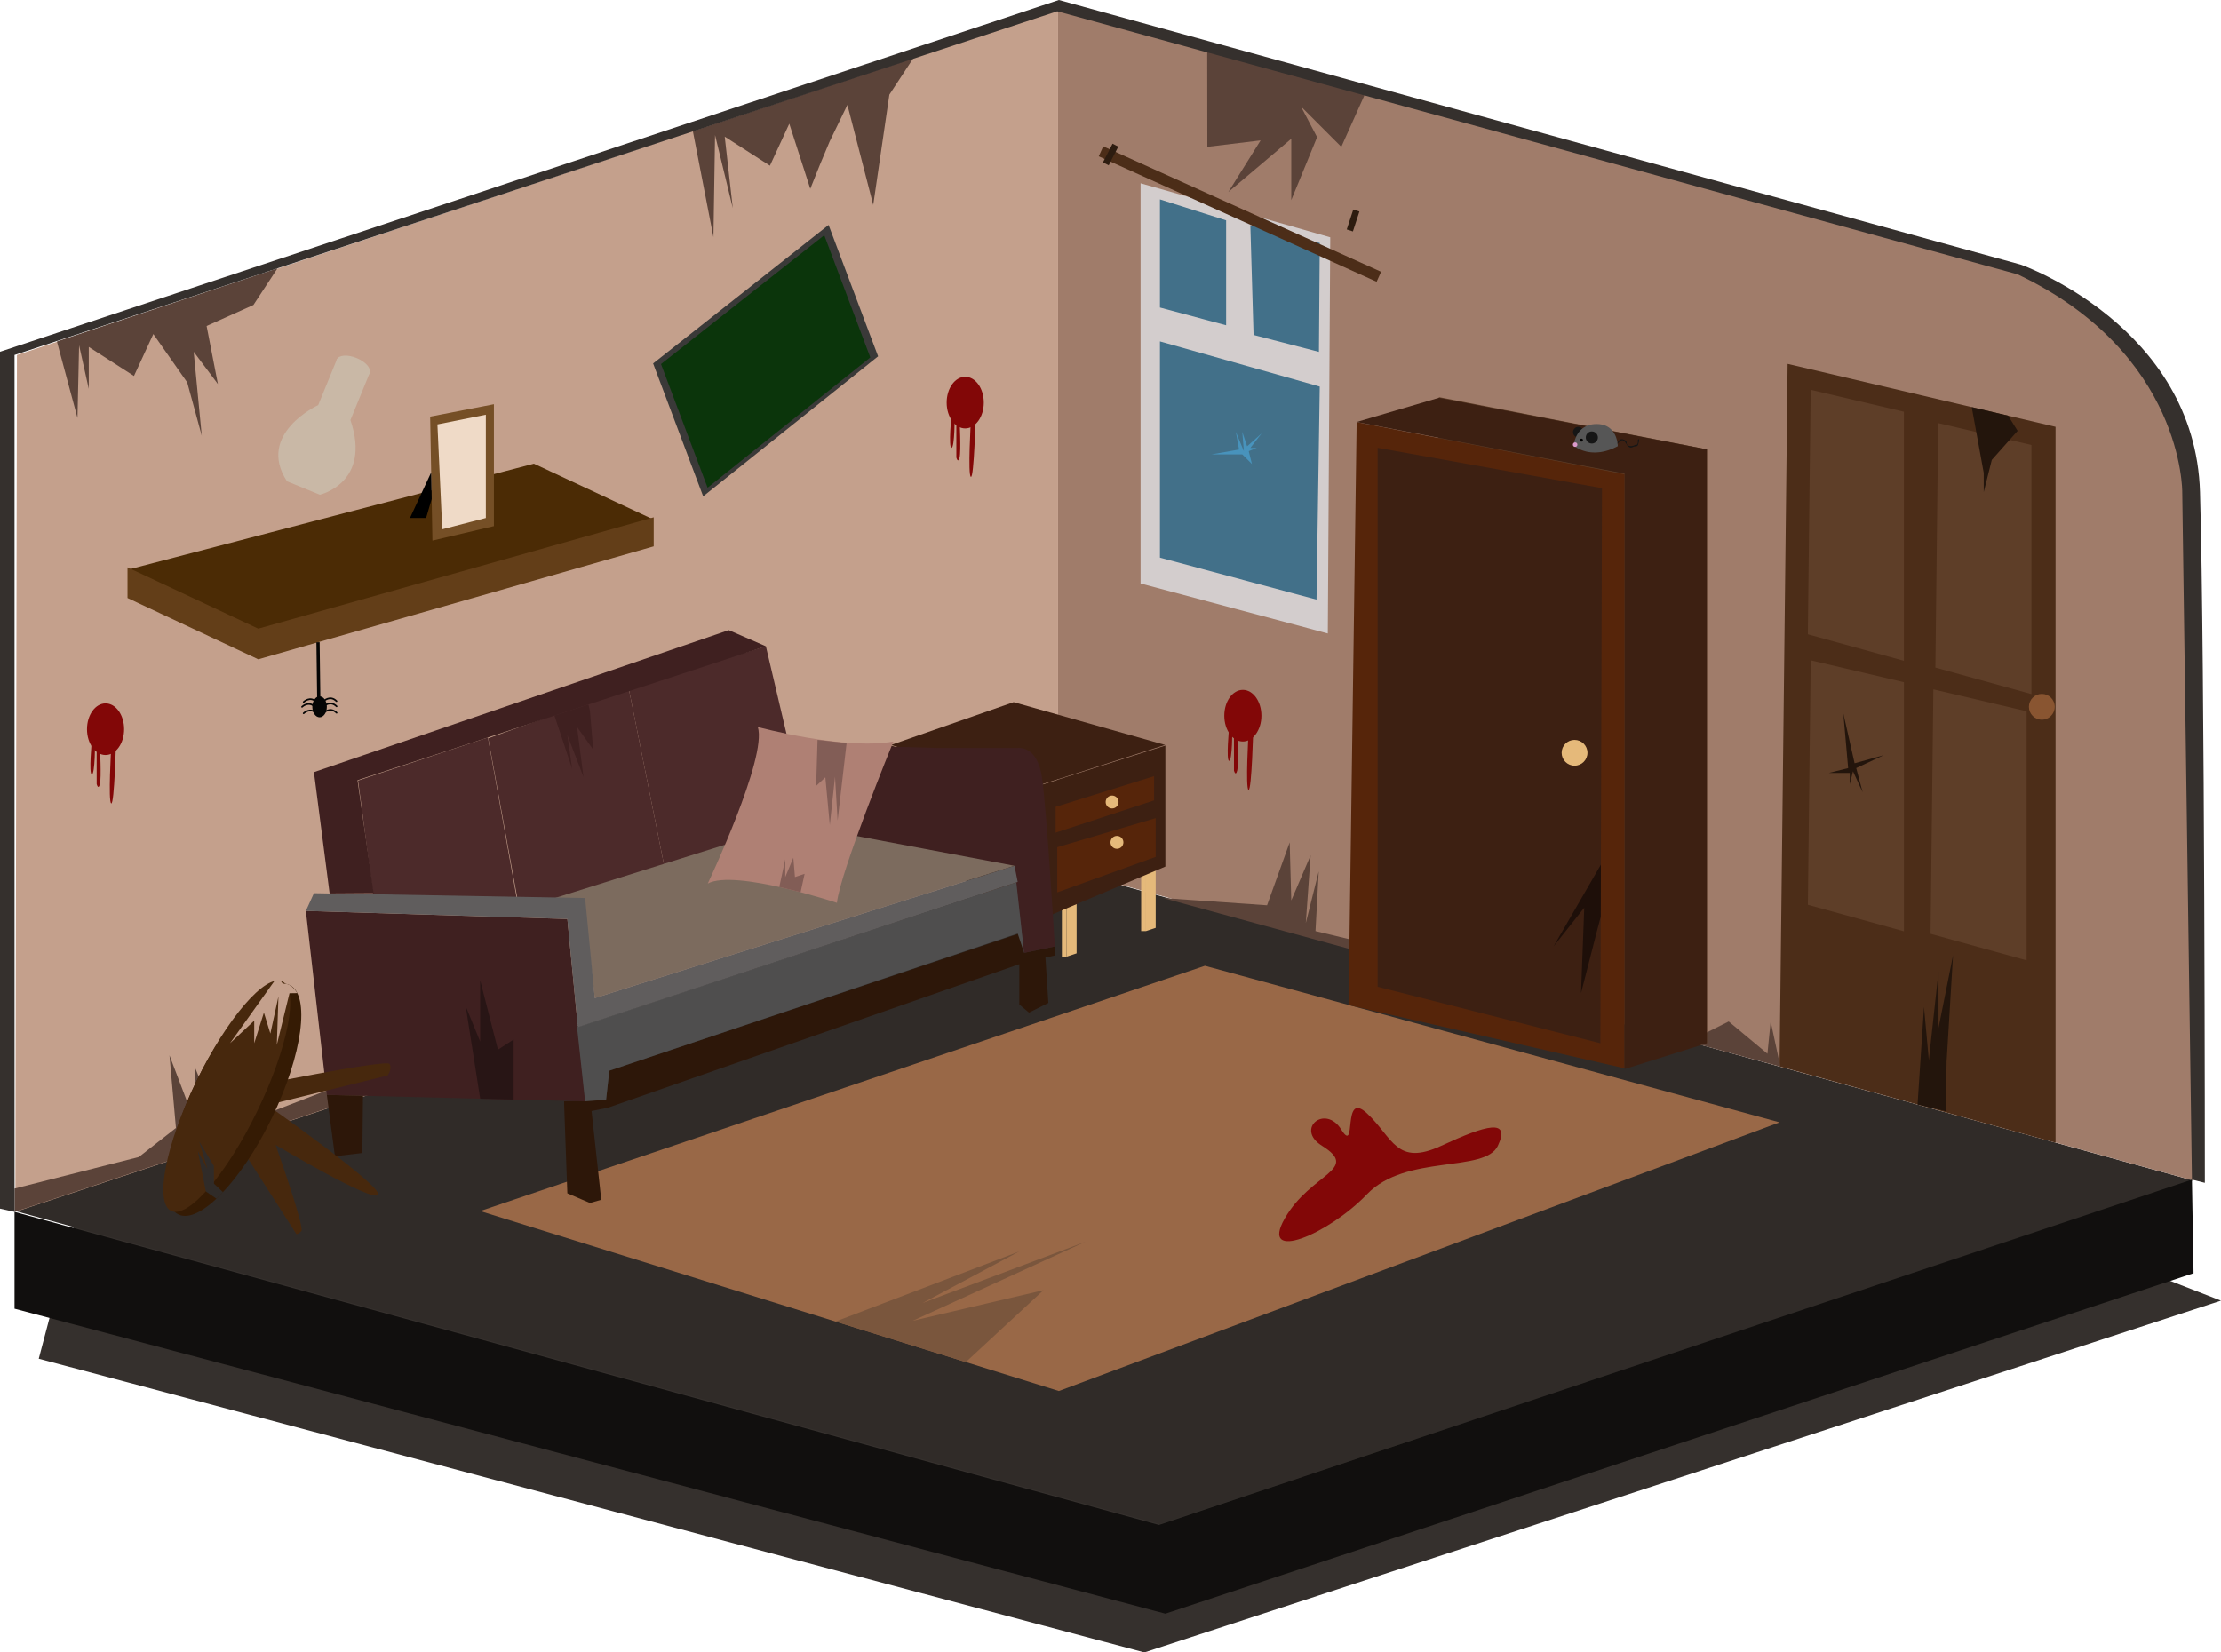 <svg id="Calque_1" data-name="Calque 1" xmlns="http://www.w3.org/2000/svg" viewBox="0 0 1376 1024"><defs><style>.cls-1{fill:#35302d;}.cls-2{fill:#302b28;}.cls-3{fill:#3a1c05;}.cls-4{fill:#c4a08c;}.cls-5{fill:#a07c6a;}.cls-6{fill:#4c2a2a;}.cls-7{fill:#3a3938;}.cls-8{fill:#0b350b;}.cls-9{fill:#996847;}.cls-10{fill:#820707;}.cls-11{fill:#4c2d18;}.cls-12{fill:#5e3e28;}.cls-13{fill:#895531;}.cls-14{fill:#23150c;}.cls-15{fill:#5b4339;}.cls-16{fill:#110f0e;}.cls-17,.cls-36,.cls-38{fill:none;stroke-miterlimit:10;}.cls-17{stroke:#e0d082;stroke-width:4px;}.cls-18{fill:#3f2020;}.cls-19{fill:#2d1709;}.cls-20{fill:#e5b97a;}.cls-21{fill:#3d2012;}.cls-22{fill:#4f4e4e;}.cls-23{fill:#56250a;}.cls-24{fill:#4b2b05;}.cls-25{fill:#633e18;}.cls-26{fill:#c9b8a6;}.cls-27{fill:#754f26;}.cls-28{fill:#efdac7;}.cls-29{fill:#d3cdcd;}.cls-30{fill:#427089;}.cls-31{fill:#4893bc;}.cls-32{fill:#2d1c10;}.cls-33{fill:#7c6b5e;}.cls-34{fill:#605d5d;}.cls-35{fill:#af8074;}.cls-36,.cls-38{stroke:#050505;}.cls-36{stroke-width:2px;}.cls-37{fill:#050505;}.cls-38{stroke-linecap:round;}.cls-39{fill:#825d56;}.cls-40{fill:#7a563d;}.cls-41{fill:#47280d;}.cls-42{fill:#351b04;}.cls-43{fill:#281515;}.cls-44{fill:#1e0f09;}.cls-45{fill:#161616;}.cls-46{fill:#565656;}.cls-47{fill:#db9aca;}</style></defs><polygon class="cls-1" points="24 842 709 1024 1376 806 1340 792 57 717 24 842"/><polygon class="cls-2" points="9.5 750.5 654.5 537.5 1358.5 731.5 718.5 944.5 9.5 750.5"/><path class="cls-3" d="M919,581" transform="translate(-287.5 -49.5)"/><polygon class="cls-4" points="9.5 751 10.5 220 75.39 198.47 655.5 6 655.5 537 9.5 751"/><path class="cls-5" d="M943,56l597,163s104,42,106,159,0,403,0,403L943,587Z" transform="translate(-287.5 -49.5)"/><polygon class="cls-6" points="474.5 400.5 502.5 519.5 413.5 546.5 389.5 426.5 474.5 400.5"/><polygon class="cls-7" points="404.63 225.24 513.35 139.41 544.02 220.82 435.65 307.59 404.63 225.24"/><polygon class="cls-8" points="409.52 225.62 510.66 145.77 539.19 221.51 438.38 302.23 409.52 225.62"/><polygon class="cls-9" points="297.5 750.5 656 862 1102.5 695.5 746.5 598.5 297.5 750.5"/><path class="cls-10" d="M1106.5,759.5c-16.73-10.45,2-26,12-10s0-25,16-10,18,33,46,20,43-17,35,0-57,5-81,30-67,43-51,15S1130.5,774.5,1106.5,759.5Z" transform="translate(-287.5 -49.5)"/><path class="cls-10" d="M877,306s-2,21,0,21,2-20,2-20l1,2v24s1,4,2,0,0-23,0-23h7s-2,34,0,35,3-39,3-39Z" transform="translate(-287.5 -49.5)"/><path class="cls-10" d="M1134,343s-2,21,0,21,2-20,2-20l1,2v24s1,4,2,0,0-23,0-23h7s-2,34,0,35,3-39,3-39Z" transform="translate(-287.5 -49.5)"/><path class="cls-10" d="M1049,500s-2,21,0,21,2-20,2-20l1,2v24s1,4,2,0,0-23,0-23h7s-2,34,0,35,3-39,3-39Z" transform="translate(-287.5 -49.5)"/><polygon class="cls-11" points="1102.5 660.85 1107.5 225.5 1273.5 264.5 1273.5 708.08 1102.5 660.85"/><polygon class="cls-12" points="1120.04 393.07 1121.78 241.56 1179.54 255.14 1179.54 409.5 1120.04 393.07"/><polygon class="cls-12" points="1199.06 413.69 1200.8 262.19 1258.56 275.76 1258.56 430.12 1199.06 413.69"/><polygon class="cls-12" points="1120.06 560.69 1121.8 409.19 1179.56 422.76 1179.56 577.12 1120.06 560.69"/><polygon class="cls-12" points="1196.06 578.69 1197.8 427.19 1255.56 440.76 1255.56 595.12 1196.06 578.69"/><circle class="cls-13" cx="1265" cy="438" r="8"/><polygon class="cls-14" points="1145 476 1142 442 1149 473 1167 468 1150 476 1154 491 1148 478 1146 486 1146 479 1133 479 1145 476"/><polygon class="cls-15" points="737 561 1103 661 1097 633 1095 653 1071 633 1053 642 1056 598 1043 640.66 1028 635 995 628 954 613 950 577 945 611 896 598 895 565 890 595 815 577 817 540 809 572 812 530 800 558 799 522 785 561 720.5 556.5 737 561"/><polygon class="cls-14" points="1221.57 252.3 1229 293 1229 305 1234 285 1250 267 1244.11 257.59 1221.57 252.3"/><polygon class="cls-15" points="9 751 363.89 633.47 286 649 265 608 273 654 256 654 223 608 238.04 662 137 701 121 662 121 696 105 654 109 699 86 717 9 736.56 9 751"/><polygon class="cls-15" points="95 207 116 237 125 270 120 218 135 238 128 202 157 189 171.91 166.28 35.26 211.62 48 259 49 214 55 241 55 215 83 233 95 207"/><polygon class="cls-15" points="489 76.67 502 117 508 102 514 87.67 525 65 541 127 551 58.67 565.91 35.95 429.26 81.29 442 147 443 83.67 454 129 449 84.67 477 102.67 489 76.67"/><polygon class="cls-15" points="747.92 31.73 748 91 781 87 761 119 800 86 800 124 816 85 806 66 831 91 845.61 58.41 747.92 31.73"/><polygon class="cls-14" points="1188 684.52 1192 624 1195 657 1201 602 1201 637 1210 592 1206 658 1205.55 688.65 1188 684.52"/><polygon class="cls-16" points="9 751 9 811 722 1000 1359 789 1358 731 718 945 9 751"/><path class="cls-1" d="M296.5,800.5l-9-2v-531l656-218,596,164s108,38,111,141,3,428,3,428l-8-2-6-426s1-86-102-135l-595-163-646,213Z" transform="translate(-287.5 -49.5)"/><ellipse class="cls-10" cx="598" cy="249.5" rx="11.5" ry="16"/><ellipse class="cls-10" cx="855" cy="286.5" rx="11.5" ry="16"/><ellipse class="cls-10" cx="770" cy="443.5" rx="11.5" ry="16"/><circle class="cls-17" cx="501.34" cy="495.62" r="9"/><polyline class="cls-17" points="501.34 504.62 501.34 526.62 510.34 526.62"/><line class="cls-17" x1="510.84" y1="517.12" x2="501.34" y2="517.12"/><path class="cls-6" d="M509.34,533.24l80.43-26.74c5.74,32.17,12,66.83,17.73,99-29.33-.33-59.17.83-88.5.5C515.78,583.08,512.56,556.16,509.34,533.24Z" transform="translate(-287.5 -49.5)"/><polygon class="cls-6" points="389.5 426.5 413.5 546.5 364.5 566.5 320.5 556.5 302.5 457.5 389.5 426.5"/><polygon class="cls-18" points="204.22 553.67 231.5 553.5 221.5 483.5 474.5 400.5 451.5 390.5 194.5 478.5 204.22 553.67"/><polyline class="cls-19" points="376.5 686.5 366.5 688.5 372.5 743.5 365.5 745.5 351.5 739.5 349.5 684.5 349.5 682.5 349.87 682.5 375.5 681.5 377.5 663.5 631.5 578.5 634.5 590.5 653.5 586.5 653.5 592.13 647.68 593.37 649.5 621.5 637.5 627.5 631.5 622.5 631.5 600.5 631.5 597.5"/><polygon class="cls-18" points="202.5 678.5 362.5 682.5 351.5 569.5 189.5 564.5 202.5 678.5"/><polygon class="cls-19" points="202.5 678.5 224.88 679.06 224.5 714.5 207.5 716.5 202.5 678.5"/><polygon class="cls-20" points="716 535 716 575 710 577 710 536 716 535"/><polygon class="cls-20" points="707 538 707 577 710 577 710 536.15 707 538"/><polygon class="cls-20" points="667 550.79 667 590.79 661 592.79 661 551.79 667 550.79"/><polygon class="cls-20" points="657.89 553.79 657.89 592.79 660.89 592.79 660.89 551.94 657.89 553.79"/><polygon class="cls-21" points="627.99 435.12 721.84 461.62 635.99 489.12 552.05 461.62 627.99 435.12"/><polygon class="cls-21" points="552 462 552 513 637 573 722 537 722 462 637 489 552 462"/><polygon class="cls-22" points="377.5 663.5 375.5 681.5 362.5 682.5 357.5 636.5 630.5 546.5 634.5 590.5 630.5 578.5 377.5 663.5"/><path class="cls-18" d="M868,513h50s12-2,15,18,8,105,8,105l-19,4-6-54L777.5,569.5q-.5-29.5-1-59Z" transform="translate(-287.5 -49.5)"/><polygon class="cls-23" points="715 481 654 500 654 516 715 496 715 481"/><polygon class="cls-23" points="655 525 655 553 716 531 716 507 655 525"/><circle class="cls-20" cx="689" cy="497" r="4"/><circle class="cls-20" cx="692" cy="522" r="4"/><polygon class="cls-24" points="330.78 287.33 404.63 321.87 160.54 390.86 79.13 353.04 330.78 287.33"/><polygon class="cls-25" points="79 351.58 160 389.58 405 320.58 405 338.58 160 408.58 79 370.58 79 351.58"/><path class="cls-26" d="M496.37,271.87l-11.74,28.69s-38.58,17.71-19.32,47.2l20.36,8.33s32.19-7.36,18.94-46.27l12.12-29.62Z" transform="translate(-287.5 -49.5)"/><ellipse class="cls-26" cx="506.36" cy="276.5" rx="5.5" ry="11" transform="translate(-228.8 590.93) rotate(-67.75)"/><polygon class="cls-27" points="267.91 335 306 326.04 306 250.5 266.5 258.18 267.91 335"/><polygon points="267.13 292.75 254 321 264 321 267.44 309.24 267.13 292.75"/><polygon class="cls-28" points="271 263 301 257 301 321 274 328 271 263"/><polygon class="cls-29" points="706.64 113.57 824.14 147.07 822.64 392.57 706.64 361.57 706.64 113.57"/><polygon class="cls-30" points="718.64 123.57 759.64 136.57 759.64 201.57 718.64 190.57 718.64 123.57"/><polygon class="cls-30" points="774.64 139.57 817.64 150.57 817.14 218.07 776.64 207.57 774.64 139.57"/><polygon class="cls-30" points="718.64 211.57 817.64 239.57 815.64 371.57 718.64 345.57 718.64 211.57"/><polygon class="cls-31" points="770.64 279.57 769.64 267.57 772.64 276.57 781.64 268.57 774.64 277.57 778.64 277.57 773.64 279.57 775.64 287.57 769.64 281.57 750.64 281.57 767.64 278.57 765.64 267.57 770.64 279.57"/><rect class="cls-11" x="961.26" y="178.73" width="188.9" height="6.77" transform="translate(-119.05 -467.77) rotate(24.3)"/><rect class="cls-32" x="973.55" y="138.79" width="4" height="13" transform="translate(-113.38 -479.12) rotate(27.18)"/><rect class="cls-32" x="1123.84" y="179.56" width="4" height="13" transform="translate(-174.21 -389.64) rotate(18.08)"/><polygon class="cls-33" points="362.5 565.5 368.5 618.5 628.5 536.5 490.5 510.5 337.11 558.59 362.5 565.5"/><polygon class="cls-34" points="189.5 564.5 194.5 553.5 362.5 556.5 368.5 618.5 628.5 536.5 630.5 546.5 358 636.56 351.5 569.5 189.5 564.5"/><path class="cls-35" d="M757,500s53.2,14.55,84,9c-.2.45-33,81-35,100,0,0-63-21-80-12C726,597,763,519,757,500Z" transform="translate(-287.5 -49.5)"/><polygon class="cls-12" points="886.5 607.39 891.5 246.1 1057.5 278.46 1057.5 646.58 886.5 607.39"/><polygon class="cls-23" points="835.5 622.85 840.5 261.56 1006.5 293.92 1006.5 662.04 835.5 622.85"/><polygon class="cls-21" points="891.5 246.5 840.5 261.5 1006.5 293.5 1006.5 662.5 1057.5 646.5 1057.5 278.5 891.5 246.5"/><polygon class="cls-21" points="853.5 277.5 992.5 302.5 991.5 646.5 853.5 611.5 853.5 277.5"/><circle class="cls-20" cx="975.5" cy="466.5" r="8"/><path class="cls-10" d="M344.4,508.38s-2,21,0,21,2-20,2-20l1,2v24s1,4,2,0,0-23,0-23h7s-2,34,0,35,3-39,3-39Z" transform="translate(-287.5 -49.5)"/><ellipse class="cls-10" cx="65.4" cy="451.88" rx="11.5" ry="16"/><line class="cls-36" x1="197.03" y1="398" x2="197.5" y2="433.5"/><ellipse class="cls-37" cx="198" cy="438" rx="4.5" ry="6.5"/><path class="cls-38" d="M488,484s4-4,8,0" transform="translate(-287.5 -49.5)"/><path class="cls-38" d="M488.05,487.22s4-4,8,0" transform="translate(-287.5 -49.5)"/><path class="cls-38" d="M488.05,491.22s4-4,8,0" transform="translate(-287.5 -49.5)"/><path class="cls-38" d="M475.62,484.53s4-4,8,0" transform="translate(-287.5 -49.5)"/><path class="cls-38" d="M474.62,487.53s4-4,8,0" transform="translate(-287.5 -49.5)"/><path class="cls-38" d="M475.62,491.53s4-4,8,0" transform="translate(-287.5 -49.5)"/><polygon class="cls-18" points="343.51 443.47 354.5 476.5 351.5 455.5 361.5 481.5 357.5 450.5 367.5 464.5 365.5 440.5 364.56 436.57 343.51 443.47"/><polygon class="cls-39" points="482.8 549.65 486.5 532.5 486.5 543.5 491.5 531.5 492.5 543.5 498.5 541.5 496 552.88 482.8 549.65"/><polygon class="cls-39" points="524.5 460.5 518.94 508.52 517.32 481.38 514.1 511.28 511.33 481.74 505.63 487.03 506.5 458.5 524.5 460.5"/><polygon class="cls-40" points="517.61 818.96 631.5 775.5 571.5 807.5 672.5 769.5 565.5 818.5 646.5 799.5 598.38 844.08 517.61 818.96"/><path class="cls-41" d="M458.24,759s60.92,36.28,63.54,30.88-68.66-55.53-68.66-55.53L527.59,716s3.08-4.06,1.26-7.17-90.61,15-90.61,15l-12.58,32.8,14.43,9.22,31,48.37s.9.44,3.11-1.82S458.24,759,458.24,759Z" transform="translate(-287.5 -49.5)"/><ellipse class="cls-42" cx="432.51" cy="731.05" rx="79" ry="26" transform="translate(-701.5 751.7) rotate(-64.13)"/><ellipse class="cls-41" cx="428.01" cy="728.86" rx="79" ry="21" transform="translate(-702.07 746.42) rotate(-64.13)"/><polygon class="cls-43" points="297.5 680.88 288.5 623.5 297.5 645.5 297.5 607.5 308.5 650.5 318.21 644.19 318.21 681.39 297.5 680.88"/><polygon class="cls-2" points="134.1 742.86 127.53 738.33 122.56 713.3 128.5 724.5 123.5 707.5 132.5 722.5 132.56 733.53 138.16 738.8 134.1 742.86"/><path class="cls-4" d="M457.47,657.5,430,696l15-14v14l6-19,4,13,5-23-1,30,7.84-32,4.83-.08s-3.07-5.59-7.37-5.74S464.94,657,457.47,657.5Z" transform="translate(-287.5 -49.5)"/><polygon class="cls-44" points="991.82 535.78 962.5 586.5 981.5 562.5 979.5 615.5 989.5 576.5 991.73 568.07 991.82 535.78"/><circle class="cls-45" cx="977.83" cy="267.78" r="3.28"/><path class="cls-46" d="M1289.78,326a16.46,16.46,0,0,0-.55-3.82c-1-4.07-4-9.94-12.66-9.91-13.21.1-14.09,13.35-14.09,13.35S1272.79,335,1289.78,326Z" transform="translate(-287.5 -49.5)"/><path class="cls-45" d="M1289.71,324.48s2.76-4.64,5.11-.32,4,2.2,5.43,2,1.91.26,2.53-2.64-.68-1.92-.56-.87c.2,1.86-.62,2.89-1.61,2.52-3.11,1.77-5.64.16-5.33-1.28s-4.2-4.24-5.64.15Z" transform="translate(-287.5 -49.5)"/><circle class="cls-45" cx="986.21" cy="271.1" r="3.75"/><circle class="cls-47" cx="975.86" cy="275.54" r="1.4"/><circle cx="1267.3" cy="322.26" r="0.94" transform="translate(437.76 1462.75) rotate(-79.78)"/></svg>
